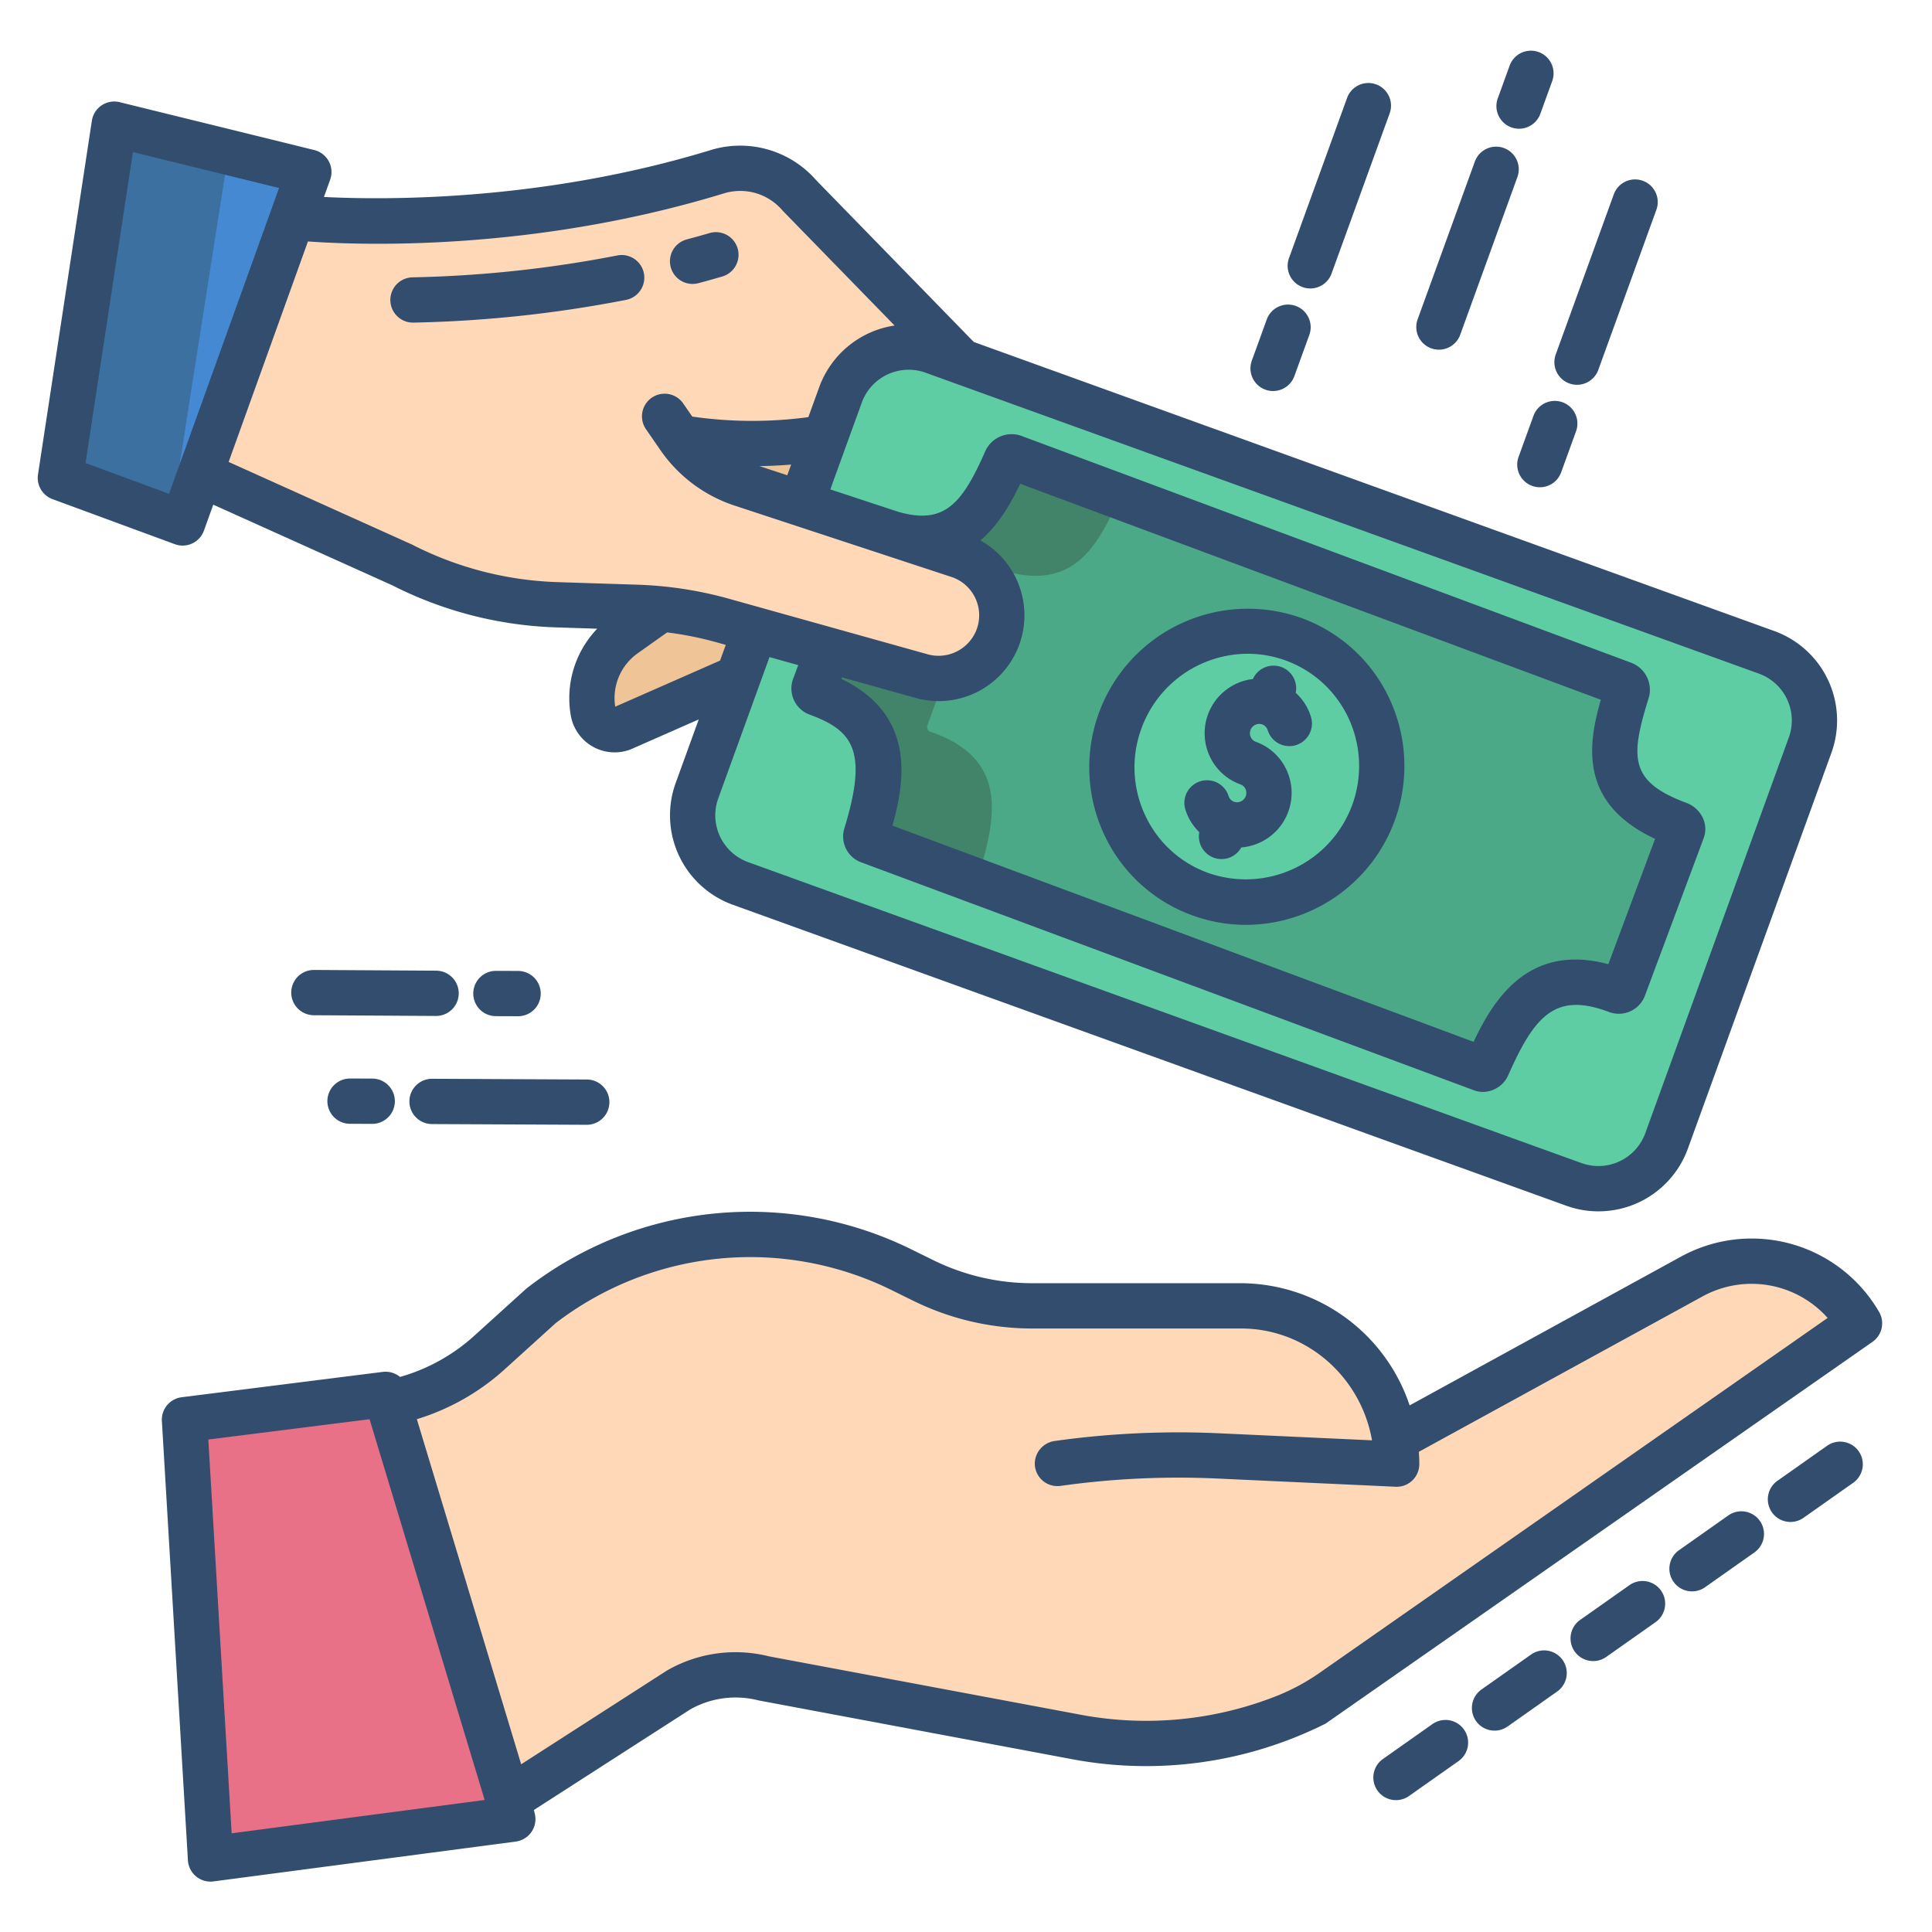 <svg id="Layer_1" height="512" viewBox="0 0 512 512" width="512" xmlns="http://www.w3.org/2000/svg" data-name="Layer 1"><path d="m468.17 172.87-220.85-79.75a19.2 19.2 0 0 0 -24.57 11.52l-38.04 104.88a19.2 19.2 0 0 0 11.53 24.61l220.85 79.75a19.213 19.213 0 0 0 24.57-11.52l38.03-104.88a19.2 19.2 0 0 0 -11.52-24.61z" fill="#5fcda4"/><path d="m444.81 218h-.02c-20.61-7-18.45-19.42-13.56-35.14.22-.71-.34-1.435-1.26-1.785l-161.12-59.893a1.708 1.708 0 0 0 -2.18.624c-6.18 14.12-12.77 24.522-30.49 19.512l-16.74 30.916-.02.063-3.67 9.947c-.23.61.24 1.756 1.05 1.756h.02c20.05 7 17.38 22 12.71 37.265a1.247 1.247 0 0 0 .6 1.613l162.58 60.456a1.3 1.3 0 0 0 1.53-.872c6.47-14.6 14.04-27.416 34.1-19.956l.01.007a1.419 1.419 0 0 0 1.88-.571l15.63-42.091c.23-.61-.24-.851-1.05-1.851z" fill="#4ca987"/><path d="m342.69 169.37a35.967 35.967 0 1 1 -45.86 21.68 35.766 35.766 0 0 1 45.86-21.68z" fill="#5fcda4"/><path d="m448.3 338.31-78.68 43.06c-3.12-20.01-20.16-35.31-40.71-35.31h-55.45a64.908 64.908 0 0 1 -28.71-6.69l-5.71-2.81a90.988 90.988 0 0 0 -95.66 9.5l-13.81 12.51a54.731 54.731 0 0 1 -26.41 13.16l-.25.08 31.76 105.09 45.14-29.03a30.5 30.5 0 0 1 22.68-3.06l83.34 15.61a99.407 99.407 0 0 0 62.78-9.02l144.18-100.71a33.1 33.1 0 0 0 -44.49-12.38z" fill="#ffd8b7"/><path d="m218.67 115.88-6.38 17.59-15.82-5.21a32.266 32.266 0 0 1 -16.49-12.34 113.369 113.369 0 0 0 38.69-.04z" fill="#efc597"/><path d="m102.22 369.52-53.33 6.72 6.89 116.4 80.11-10.56z" fill="#e87187"/><path d="m200.18 166.86-4.59 12.65-30.73 13.52a5.782 5.782 0 0 1 -7.67-4.4 20.471 20.471 0 0 1 8.3-20.38l9.69-6.87a96.655 96.655 0 0 1 16.41 3.08z" fill="#efc597"/><path d="m246.82 194h-.02c-.81 0-1.28-1.146-1.05-1.756l3.67-9.947.02-.063 16.74-30.916c17.72 5.01 24.31-5.392 30.49-19.512a1.092 1.092 0 0 1 .139-.23l-27.959-10.394a1.708 1.708 0 0 0 -2.18.624c-6.18 14.12-12.77 24.522-30.49 19.512l-16.74 30.916-.02.063-3.67 9.947c-.23.61.24 1.756 1.05 1.756h.02c20.05 7 17.38 22 12.71 37.265a1.245 1.245 0 0 0 .6 1.612l28.406 10.563c.518-1.091.927-1.952.994-2.175 4.67-15.26 7.34-30.265-12.71-37.265z" fill="#418469"/><path d="m254.4 147.33-22.03-7.25-35.9-11.82a32.266 32.266 0 0 1 -16.49-12.34 113.369 113.369 0 0 0 38.69-.04l4.08-11.24a19.2 19.2 0 0 1 24.57-11.52l7.42 2.68-42.87-43.99a20.706 20.706 0 0 0 -21.72-6.32c-58.64 17.94-111.65 12.23-112.62 12.12h-.01l-24.45 68 53.48 24.09a96.345 96.345 0 0 0 40.87 10.56l21.32.69q3.225.105 6.44.43a96.655 96.655 0 0 1 16.41 3.08l8.59 2.4 43.64 12.2a16.727 16.727 0 0 0 10.58-31.73z" fill="#ffd8b7"/><path d="m30.28 32.9-14.28 93.75 32.4 11.93 33.45-92.99z" fill="#4689d3"/><path d="m30.28 32.9-14.28 93.75 29.349 10.807 15.224-97.103z" fill="#3c70a0"/><g fill="#324d6d"><path d="m445.413 333.052-71.845 39.391a47.364 47.364 0 0 0 -44.66-32.379h-55.453a59.329 59.329 0 0 1 -26.051-6.075l-5.719-2.813a96.58 96.58 0 0 0 -101.954 10.124c-.131.1-.258.206-.38.316l-13.807 12.5a49.2 49.2 0 0 1 -19.532 10.784 6.006 6.006 0 0 0 -4.546-1.336l-53.33 6.721a6 6 0 0 0 -5.236 6.315l6.9 116.4a6 6 0 0 0 5.99 5.646 5.921 5.921 0 0 0 .784-.052l80.108-10.56a6 6 0 0 0 5.057-7.321l-.248-1.055 41.426-26.644a24.42 24.42 0 0 1 18.083-2.392l83.739 15.7a106.09 106.09 0 0 0 66.576-9.56l144.912-101.154a6 6 0 0 0 1.728-7.974 39.026 39.026 0 0 0 -52.542-14.582zm-384.022 152.797-6.183-104.358 42.731-5.385 30.5 100.905zm288.69-42.79a56.829 56.829 0 0 1 -11.333 6.22 94.039 94.039 0 0 1 -51.818 5.244l-83.156-15.578a36.375 36.375 0 0 0 -26.933 3.709c-.094.054-.187.11-.278.169l-38.447 24.727-27.643-91.45a61.413 61.413 0 0 0 23.127-13.084l13.62-12.336a84.651 84.651 0 0 1 89.168-8.737l5.718 2.814a71.4 71.4 0 0 0 31.349 7.307h55.453c17.317 0 31.756 12.813 34.686 29.637l-40.482-1.863a236.05 236.05 0 0 0 -43.55 2.03 6.12 6.12 0 0 0 -5.334 6.032 6 6 0 0 0 6.838 5.874 224.583 224.583 0 0 1 41.494-1.949l47.3 2.178c.147.006.293.008.442 0a5.862 5.862 0 0 0 2.1-.44 6.012 6.012 0 0 0 3.73-5.558c0-1.1-.05-2.183-.122-3.263l75.173-41.176a26.991 26.991 0 0 1 33.159 5.7z"/><path d="m92.792 285.818h-.02a6 6 0 0 0 -.019 12l5.859.019h.019a6 6 0 0 0 .019-12z"/><path d="m114.484 297.888 40.972.193h.028a6 6 0 0 0 .028-12l-40.971-.193h-.029a6 6 0 0 0 -.028 12z"/><path d="m137.271 269.31h.02a6 6 0 0 0 .019-12l-5.857-.02h-.021a6 6 0 0 0 -.019 12z"/><path d="m115.551 269.239a6 6 0 0 0 .035-12l-32.353-.192h-.033a6 6 0 0 0 -.034 12l32.353.192z"/><path d="m431.87 420.048-13.076 9.221a6 6 0 1 0 6.916 9.806l13.076-9.221a6 6 0 0 0 -6.916-9.806z"/><path d="m379.566 456.932-13.075 9.22a6 6 0 1 0 6.916 9.807l13.075-9.221a6 6 0 1 0 -6.916-9.806z"/><path d="m458.021 401.606-13.076 9.221a6 6 0 1 0 6.916 9.807l13.076-9.221a6 6 0 0 0 -6.916-9.807z"/><path d="m405.719 438.49-13.076 9.221a6 6 0 1 0 6.915 9.807l13.076-9.221a6 6 0 1 0 -6.915-9.807z"/><path d="m484.173 383.165-13.073 9.221a6 6 0 1 0 6.915 9.806l13.076-9.22a6 6 0 1 0 -6.915-9.807z"/><path d="m343.383 81.075a6 6 0 0 0 -7.683 3.595l-3.948 10.885a6 6 0 1 0 11.281 4.091l3.948-10.884a6 6 0 0 0 -3.598-7.687z"/><path d="m352.878 72.493 15.386-42.425a6 6 0 1 0 -11.281-4.091l-15.383 42.423a6 6 0 1 0 11.281 4.092z"/><path d="m390.848 42.822-15.158 41.8a6 6 0 1 0 11.281 4.092l15.158-41.8a6 6 0 0 0 -11.281-4.092z"/><path d="m400.519 33.754a5.994 5.994 0 0 0 7.686-3.595l3.175-8.753a6 6 0 0 0 -11.28-4.091l-3.175 8.752a6 6 0 0 0 3.594 7.687z"/><path d="m406.035 128.768a6 6 0 0 0 7.687-3.595l3.947-10.884a6 6 0 0 0 -11.281-4.092l-3.948 10.884a6 6 0 0 0 3.595 7.687z"/><path d="m423.569 98.02 15.386-42.42a6 6 0 1 0 -11.281-4.1l-15.386 42.428a6 6 0 1 0 11.281 4.092z"/><path d="m48.4 144.584a6 6 0 0 0 5.646-3.97l2.472-6.871 47.437 21.368a103.011 103.011 0 0 0 43.269 11.148l11.047.355a26.578 26.578 0 0 0 -6.986 23.1 11.794 11.794 0 0 0 15.623 8.964c.126-.046.251-.1.374-.15l17.888-7.87-6.1 16.82a25.2 25.2 0 0 0 15.13 32.292l220.849 79.749a25.2 25.2 0 0 0 32.251-15.111l38.038-104.887a25.2 25.2 0 0 0 -15.138-32.293l-212.135-76.6-41.78-42.884a26.708 26.708 0 0 0 -27.885-7.99c-44.39 13.584-85.917 13.285-102.553 12.446l1.648-4.58a6 6 0 0 0 -4.213-7.856l-51.57-12.688a6 6 0 0 0 -7.365 4.924l-14.279 93.748a6 6 0 0 0 3.858 6.533l32.4 11.933a5.992 5.992 0 0 0 2.074.37zm114.642 42.7a14.536 14.536 0 0 1 5.923-14.135l7.827-5.554a90.536 90.536 0 0 1 13.184 2.643l2.36.66-1.508 4.16zm82.239-88.515 220.849 79.749a13.2 13.2 0 0 1 7.926 16.915l-38.04 104.883a13.219 13.219 0 0 1 -16.893 7.915l-220.848-79.749a13.2 13.2 0 0 1 -7.926-16.915l13.575-37.432 7.614 2.128-1.416 3.8a7.392 7.392 0 0 0 4.584 9.371l.081.028c11.279 4.211 15.25 9.558 9.009 29.963a7.286 7.286 0 0 0 4.244 9.032l162.579 60.481a6.807 6.807 0 0 0 2.382.428 7.437 7.437 0 0 0 6.728-4.485c7-15.8 12.494-21.967 26.517-16.754.035.014.073.027.111.041a7.392 7.392 0 0 0 9.5-4.124l15.63-41.906a6.968 6.968 0 0 0 -.215-5.369 7.789 7.789 0 0 0 -4.292-3.975c-.031-.013-.062-.024-.093-.035-15.248-5.673-14.831-12.163-9.924-27.921a7.665 7.665 0 0 0 -4.9-9.286l-161.156-59.952a7.663 7.663 0 0 0 -9.735 3.828c-6.306 14.429-11.082 19.573-22.986 16.25l-18.148-5.978 8.349-23.022a13.217 13.217 0 0 1 16.892-7.912zm24.407 55.424a22.807 22.807 0 0 0 -9.88-10.971c4.542-3.833 7.819-9.287 10.557-15.022l153.873 57.24c-3.453 11.955-5.785 27.464 14.378 36.861l-12.391 33.224c-21.151-5.676-30.472 9.443-35.7 20.575l-154.025-57.3c3.341-11.833 6.2-29.356-13.519-38.88l.155-.414 19 5.311a22.734 22.734 0 0 0 27.546-30.626zm-77.78-102.964a14.7 14.7 0 0 1 15.421 4.5c.079.091.161.181.246.267l29.494 30.273a25.227 25.227 0 0 0 -19.963 16.324l-2.884 7.953a111.665 111.665 0 0 1 -30.764-.147l-2.334-3.387a6 6 0 1 0 -9.88 6.808l3.8 5.512a38.492 38.492 0 0 0 19.556 14.631l57.84 19.037a10.713 10.713 0 0 1 6.111 14.458 10.789 10.789 0 0 1 -12.976 5.862l-.14-.041-52.231-14.6a102.59 102.59 0 0 0 -24.271-3.728l-21.325-.686a90.943 90.943 0 0 1 -38.318-9.9c-.09-.047-.182-.09-.273-.132l-48.427-21.816 21.016-58.429c14.547 1.036 60.104 2.604 110.302-12.759zm17.753 71.89-1.027 2.831-7.376-2.428c3.124-.045 5.949-.2 8.403-.403zm-186.992-.405 12.553-82.414 38.727 9.524-29.149 81.04z"/><path d="m317.828 220.542a6 6 0 0 0 11.139 4.034 14.488 14.488 0 0 0 11.961-20.576 14.266 14.266 0 0 0 -8.122-7.416 2.344 2.344 0 0 1 -1.332-1.22 2.474 2.474 0 0 1 3.022-3.391 2.368 2.368 0 0 1 1.454 1.535 6 6 0 0 0 11.46-3.561 14.32 14.32 0 0 0 -4.035-6.344 5.993 5.993 0 0 0 -11.34-3.656 14.473 14.473 0 0 0 -11.428 20.508 14.263 14.263 0 0 0 8.122 7.416 2.344 2.344 0 0 1 1.332 1.22 2.474 2.474 0 0 1 -3.022 3.391 2.368 2.368 0 0 1 -1.454-1.535 6 6 0 0 0 -11.459 3.561 14.329 14.329 0 0 0 3.702 6.034z"/><path d="m316.124 242.629a41.318 41.318 0 0 0 14.06 2.469 42.1 42.1 0 0 0 38.04-59.914 41.27 41.27 0 0 0 -23.5-21.461 42.043 42.043 0 0 0 -52.1 57.445 41.278 41.278 0 0 0 23.5 21.461zm-13.648-49.536a30.06 30.06 0 0 1 28.174-19.839 29.512 29.512 0 0 1 26.708 17.021 30.043 30.043 0 0 1 -37.158 41.067 29.351 29.351 0 0 1 -16.71-15.266 29.83 29.83 0 0 1 -1.014-22.983z"/><path d="m183.549 75.24a5.98 5.98 0 0 0 1.551-.2c2.1-.56 4.222-1.152 6.3-1.757a6 6 0 0 0 -3.357-11.521c-1.989.58-4.02 1.146-6.035 1.684a6 6 0 0 0 1.543 11.8z"/><path d="m109.509 85.493h.128a327.819 327.819 0 0 0 56.273-6.023 6 6 0 0 0 -2.318-11.774 315.873 315.873 0 0 1 -54.207 5.8 6 6 0 0 0 .124 12z"/></g></svg>